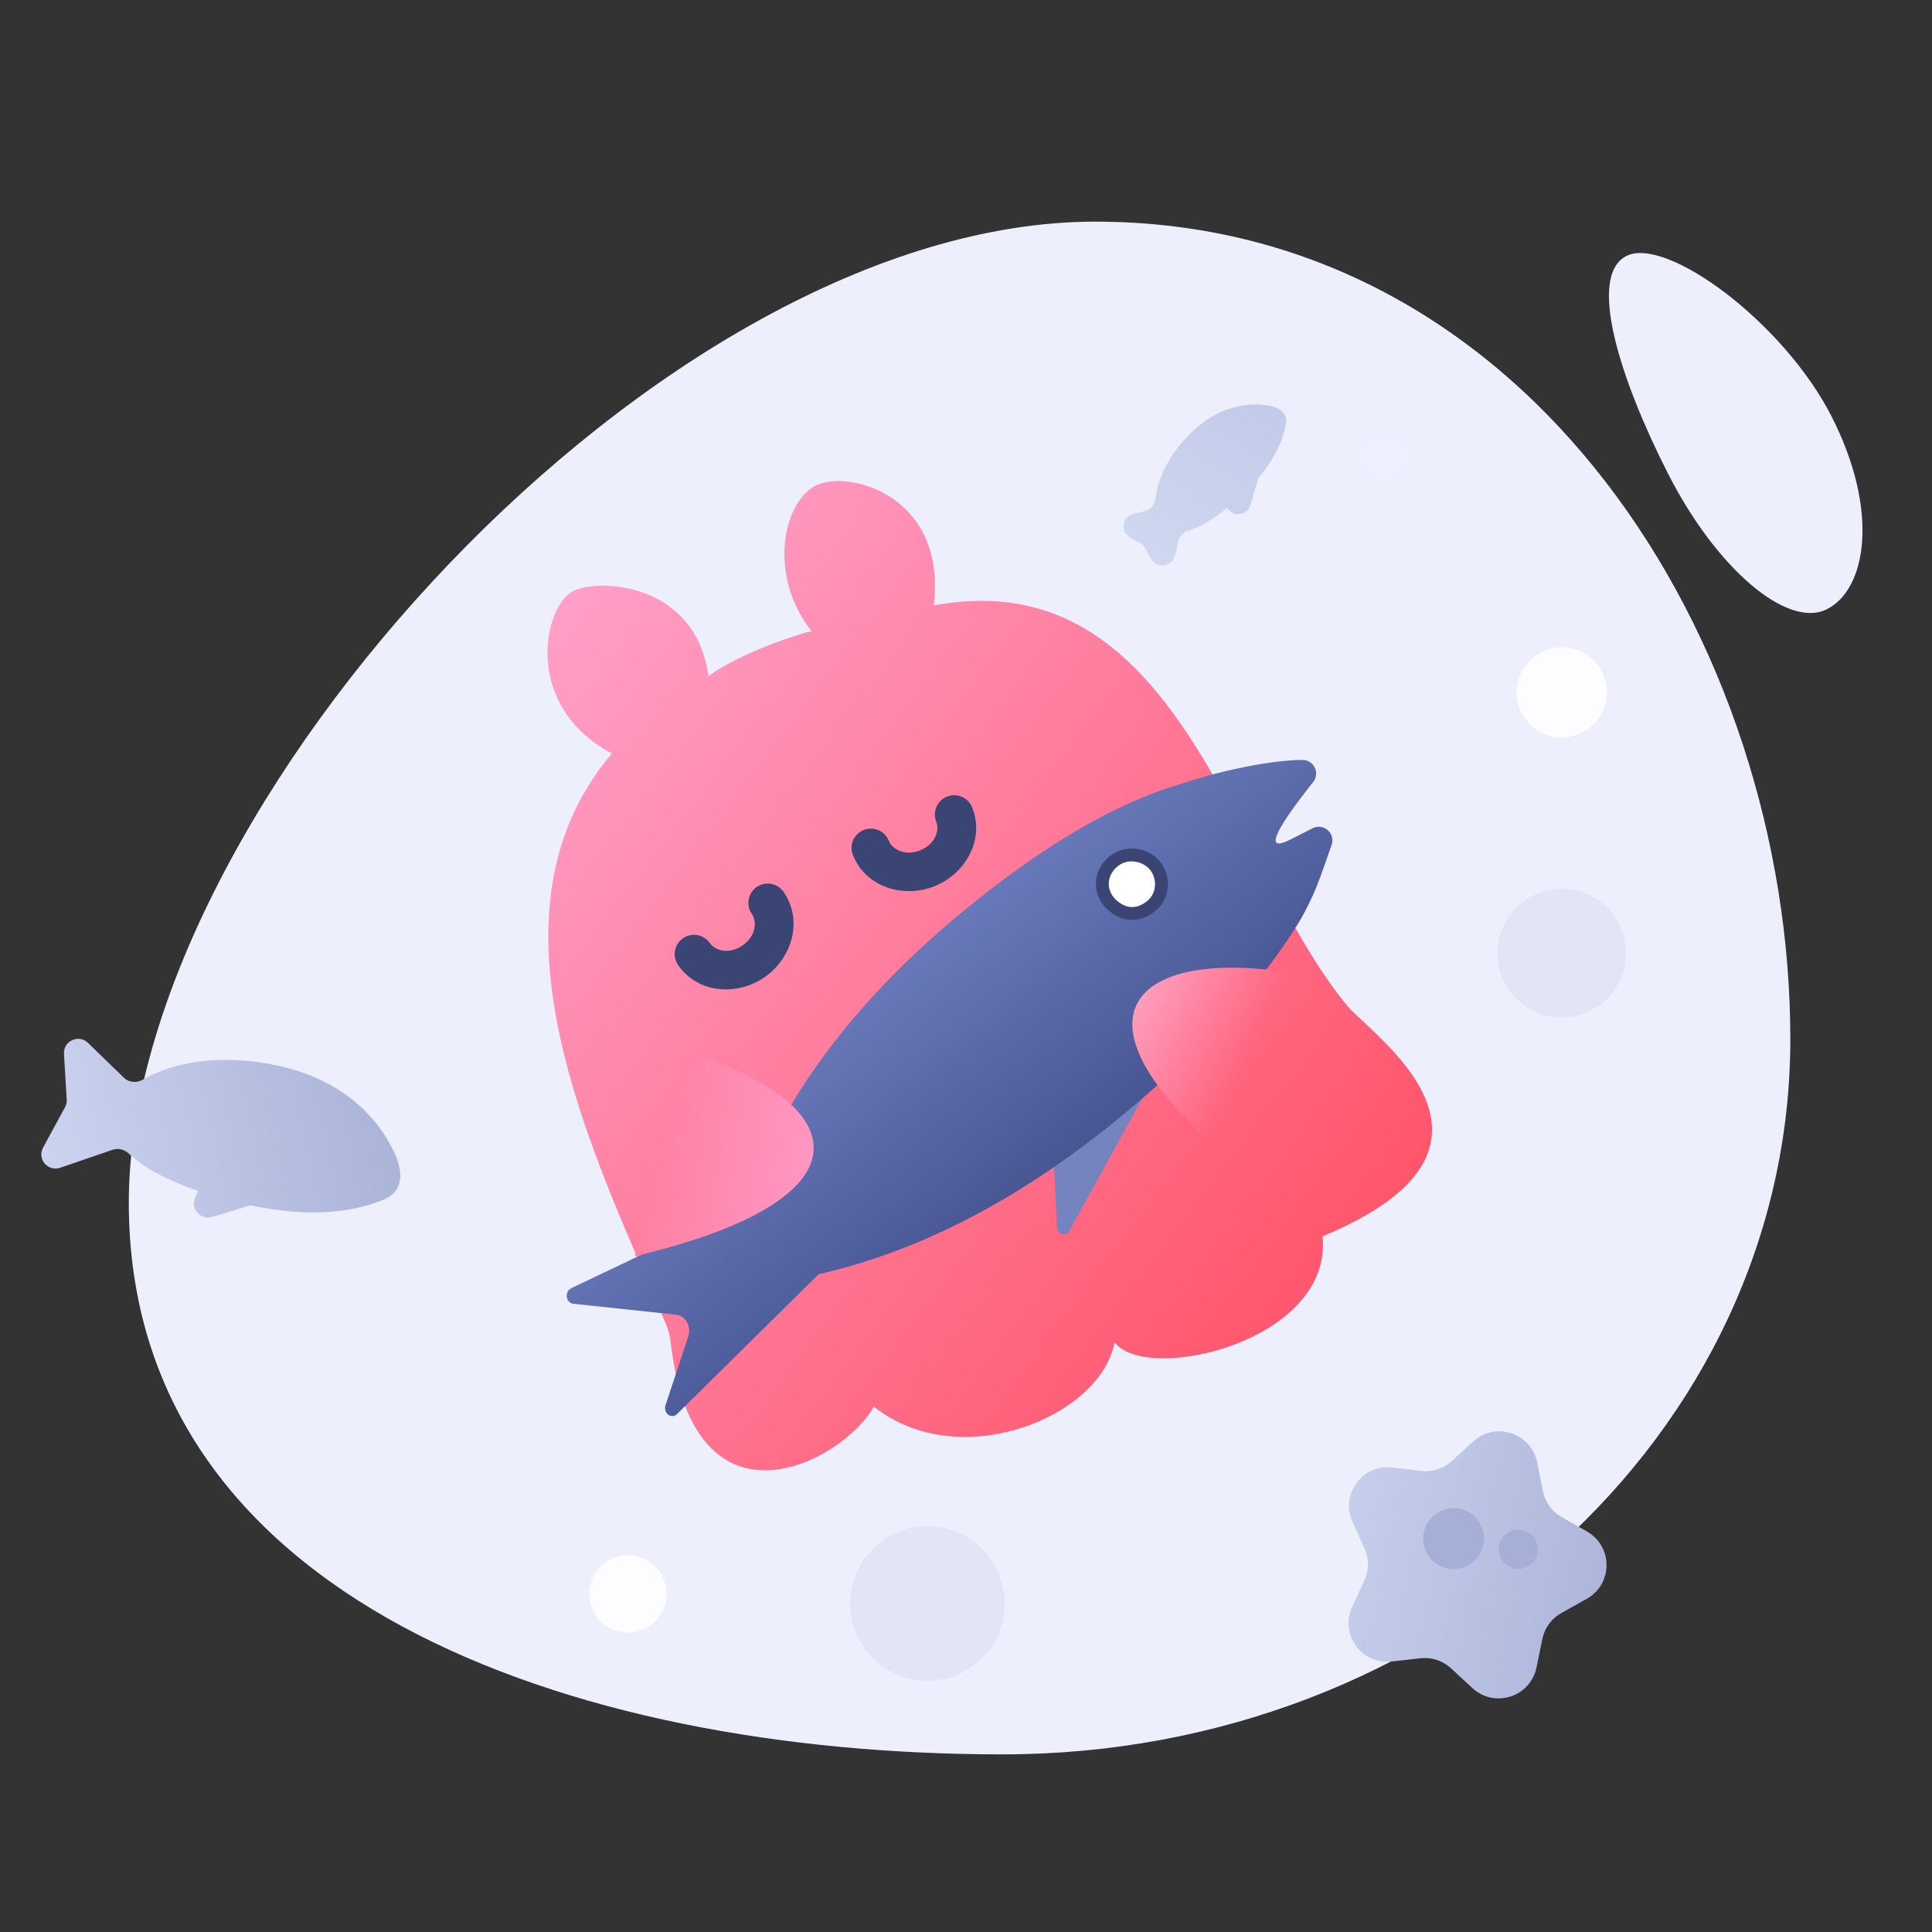<svg width="150" height="150" viewBox="0 0 150 150" fill="none" xmlns="http://www.w3.org/2000/svg">
<rect x="0" y="0" width="150" height="150" fill="#333333" stroke="none"/>
<g clip-path="url(#clip0)">
<path d="M77.841 136.209C111.618 136.209 139 111.343 139 80.676C139 50.009 118.813 17.209 85.036 17.209C51.259 17.209 10 62.703 10 93.37C10 124.036 44.063 136.209 77.841 136.209Z" fill="#EDF0FC"/>
<path d="M129.527 36.814C133.274 44.162 138.793 48.853 141.853 47.293C144.912 45.733 145.945 39.672 142.198 32.324C138.451 24.976 129.334 18.315 126.274 19.875C123.215 21.436 125.779 29.465 129.527 36.814Z" fill="#EDF0FC"/>
<path d="M11.11 83.816C10.637 84.093 10.027 84.066 9.633 83.685L6.828 80.965C6.109 80.268 4.909 80.819 4.968 81.818L5.179 85.376C5.191 85.581 5.146 85.785 5.048 85.965L3.343 89.104C2.866 89.983 3.717 90.99 4.664 90.666L8.763 89.263C9.202 89.112 9.683 89.26 10.019 89.581C11.126 90.638 12.931 91.625 15.379 92.462L15.145 92.99C14.766 93.849 15.568 94.757 16.466 94.485L19.462 93.581C24.463 94.658 27.813 93.967 29.809 93.133C31.321 92.501 31.353 91.043 30.582 89.419C29.351 86.825 26.714 83.88 21.672 82.757C17.19 81.759 13.406 82.468 11.11 83.816Z" fill="url(#paint0_linear)"/>
<path d="M47.5 58.5C40.717 54.859 42.114 47.499 44.312 46C46 44.849 54 45 55 52.5C57 51 61 49.5 63 49C59.5 44.5 60.883 38.79 63.441 37.645C66 36.5 73.5 38.5 72.5 47C91.5 43.5 95.5 67 104.562 78.043C106.505 80.409 119.5 89 102.683 95.985C103.5 104.145 89 107.5 86.529 104.207C85.5 110 74.5 114.5 67.845 109.213C65.512 113.429 53.884 119.791 52.081 104.281C52.022 103.774 51.903 103.265 51.704 102.796C46.221 89.846 36.698 71.267 47.5 58.5Z" fill="url(#paint1_linear)"/>
<path d="M89.247 84.26L83.067 95.496C82.961 95.782 82.658 95.913 82.391 95.789C82.202 95.701 82.074 95.503 82.063 95.283L81.786 89.68L89.247 84.26Z" fill="#7583BE"/>
<path d="M57.684 93.666C60.632 85.402 66.221 77.854 74.449 71.02C78.916 67.311 82.798 64.769 86.212 63.057L86.911 62.715C87.951 62.218 88.945 61.8 89.9 61.449L90.531 61.224C90.947 61.082 92.053 60.739 93.849 60.198C96.806 59.424 99.228 59.025 101.111 59C101.354 58.998 101.591 59.078 101.782 59.229C102.24 59.591 102.317 60.257 101.954 60.714C98.77 64.733 98.196 66.214 100.235 65.158C100.87 64.829 101.43 64.543 101.915 64.301C102.168 64.175 102.461 64.156 102.73 64.247C103.282 64.436 103.576 65.038 103.387 65.59C102.738 67.484 102.281 68.726 102.018 69.319C101.483 70.528 101.032 71.303 100.787 71.7L100.408 72.302C99.952 73.009 99.451 73.741 98.898 74.494L98.413 75.145C98.359 75.216 98.304 75.287 98.249 75.359C98.219 75.397 98.19 75.436 98.16 75.475L97.636 76.142C96.563 77.485 95.331 78.891 93.922 80.351L93.203 81.087L92.453 81.83L91.672 82.583C90.346 83.845 88.888 85.142 87.286 86.472C79.473 92.96 71.565 97.112 63.56 98.928L52.565 109.787C52.41 109.94 52.193 109.985 52 109.906C51.71 109.787 51.562 109.425 51.67 109.098L53.437 103.759C53.471 103.658 53.493 103.552 53.502 103.444C53.563 102.752 53.113 102.138 52.497 102.073L44.506 101.223C44.301 101.201 44.124 101.054 44.044 100.843C43.925 100.522 44.059 100.153 44.344 100.017L57.684 93.666Z" fill="url(#paint2_linear)"/>
<path fill-rule="evenodd" clip-rule="evenodd" d="M86.492 66.843L86.323 66.987C85.811 67.468 85.567 68.075 85.585 68.675C85.603 69.291 85.893 69.893 86.418 70.331C86.916 70.748 87.44 70.938 87.95 70.924C88.511 70.909 89.042 70.653 89.495 70.243C89.917 69.859 90.141 69.326 90.173 68.781C90.204 68.223 90.036 67.649 89.66 67.197C89.266 66.721 88.65 66.421 88.004 66.38C87.424 66.345 86.817 66.524 86.323 66.987L86.492 66.843Z" fill="white" stroke="#3A4574"/>
<path d="M94.242 88.928L100.496 75.574C88.8 73.583 82.358 78.31 94.242 88.928Z" fill="url(#paint3_linear)"/>
<path d="M49.275 97.531L53.563 81.763C65.844 85.525 68.312 93.046 49.275 97.531Z" fill="url(#paint4_linear)"/>
<path fill-rule="evenodd" clip-rule="evenodd" d="M53.026 72.848C53.706 72.375 54.641 72.543 55.114 73.223C55.526 73.816 56.615 74.126 57.656 73.402C58.696 72.678 58.785 71.549 58.373 70.957C57.901 70.277 58.069 69.342 58.749 68.869C59.429 68.396 60.364 68.564 60.837 69.244C62.378 71.461 61.489 74.391 59.369 75.865C57.249 77.339 54.193 77.153 52.651 74.936C52.178 74.256 52.346 73.321 53.026 72.848Z" fill="#3A4574"/>
<path fill-rule="evenodd" clip-rule="evenodd" d="M67.056 64.441C67.825 64.133 68.698 64.506 69.006 65.275C69.274 65.945 70.267 66.491 71.443 66.019C72.619 65.548 72.959 64.467 72.691 63.798C72.383 63.029 72.756 62.156 73.525 61.847C74.294 61.539 75.167 61.913 75.476 62.681C76.481 65.188 74.956 67.843 72.559 68.804C70.162 69.765 67.226 68.898 66.221 66.391C65.913 65.622 66.287 64.749 67.056 64.441Z" fill="#3A4574"/>
<ellipse cx="121.25" cy="74" rx="5" ry="5" fill="#E1E5F5"/>
<circle cx="72" cy="124.5" r="6" fill="#E1E5F5"/>
<circle cx="107.5" cy="35.5" r="2" fill="#EDF1FF"/>
<ellipse cx="48.75" cy="123.75" rx="3" ry="3" fill="#FDFDFF"/>
<ellipse cx="121.25" cy="53.75" rx="3.5" ry="3.5" fill="#FDFDFF"/>
<path d="M88.87 39.688C89.356 39.575 89.678 39.119 89.733 38.623C89.896 37.168 90.727 35.319 92.437 33.634C94.51 31.592 96.71 31.246 98.313 31.457C99.317 31.589 99.997 32.05 99.834 32.958C99.615 34.173 98.902 35.999 96.803 38.067C95.087 39.757 93.56 40.79 92.361 41.162C91.957 41.287 91.603 41.581 91.501 41.992L91.213 43.149C90.993 44.033 89.801 44.186 89.365 43.386L88.922 42.575C88.833 42.411 88.699 42.276 88.537 42.184L87.738 41.732C86.945 41.283 87.117 40.093 88.006 39.887L88.87 39.688Z" fill="url(#paint5_linear)"/>
<path d="M97.096 39.191L97.811 36.71L95.043 39.072L95.299 39.462C95.768 40.177 96.859 40.013 97.096 39.191Z" fill="#C8D0EC"/>
<path d="M114.382 111.915C116.108 110.339 118.893 111.254 119.347 113.547L119.787 115.764C119.956 116.619 120.49 117.358 121.248 117.789L123.213 118.905C125.245 120.06 125.235 122.991 123.195 124.132L121.223 125.235C120.462 125.661 119.923 126.396 119.748 127.25L119.294 129.464C118.824 131.754 116.032 132.65 114.317 131.063L112.658 129.528C112.018 128.935 111.153 128.651 110.286 128.748L108.04 129C105.717 129.26 104.002 126.883 104.982 124.761L105.929 122.709C106.295 121.917 106.298 121.006 105.938 120.212L105.004 118.154C104.039 116.025 105.77 113.659 108.091 113.935L110.335 114.202C111.201 114.305 112.069 114.027 112.713 113.439L114.382 111.915Z" fill="url(#paint6_linear)"/>
<path d="M115.104 120.211C114.69 121.451 113.349 122.12 112.109 121.705C110.869 121.291 110.2 119.949 110.615 118.71C111.029 117.47 112.37 116.801 113.61 117.215C114.85 117.63 115.519 118.971 115.104 120.211Z" fill="#A6B0D6"/>
<path d="M119.325 120.771C119.058 121.569 118.195 121.999 117.398 121.733C116.6 121.466 116.169 120.603 116.436 119.805C116.703 119.007 117.566 118.577 118.364 118.843C119.161 119.11 119.592 119.973 119.325 120.771Z" fill="#A6B0D6"/>
</g>
<defs>
<linearGradient id="paint0_linear" x1="29.307" y1="85.232" x2="-0.582" y2="91.498" gradientUnits="userSpaceOnUse">
<stop stop-color="#ABB4D9"/>
<stop offset="1" stop-color="#D2D8F2"/>
</linearGradient>
<linearGradient id="paint1_linear" x1="44.457" y1="45.651" x2="107.553" y2="93.471" gradientUnits="userSpaceOnUse">
<stop stop-color="#FF9FC8"/>
<stop offset="1" stop-color="#FF566C"/>
</linearGradient>
<linearGradient id="paint2_linear" x1="62.34" y1="107.607" x2="46.2" y2="87.574" gradientUnits="userSpaceOnUse">
<stop stop-color="#465591"/>
<stop offset="1" stop-color="#7081C4"/>
</linearGradient>
<linearGradient id="paint3_linear" x1="88.501" y1="78" x2="97.001" y2="82.5" gradientUnits="userSpaceOnUse">
<stop stop-color="#FF9BBB"/>
<stop offset="0.984" stop-color="#FF647D"/>
</linearGradient>
<linearGradient id="paint4_linear" x1="63.701" y1="90.595" x2="51.501" y2="89" gradientUnits="userSpaceOnUse">
<stop stop-color="#FF98C4"/>
<stop offset="1" stop-color="#FF82A4"/>
</linearGradient>
<linearGradient id="paint5_linear" x1="97.845" y1="31.669" x2="88.478" y2="46.379" gradientUnits="userSpaceOnUse">
<stop stop-color="#C3CBEA"/>
<stop offset="1" stop-color="#D3D9F0"/>
</linearGradient>
<linearGradient id="paint6_linear" x1="126.947" y1="120.786" x2="96.796" y2="114.249" gradientUnits="userSpaceOnUse">
<stop stop-color="#ABB4D9"/>
<stop offset="1" stop-color="#D2D8F2"/>
</linearGradient>
<clipPath id="clip0">
<rect width="150" height="150" fill="white"/>
</clipPath>
</defs>
</svg>
